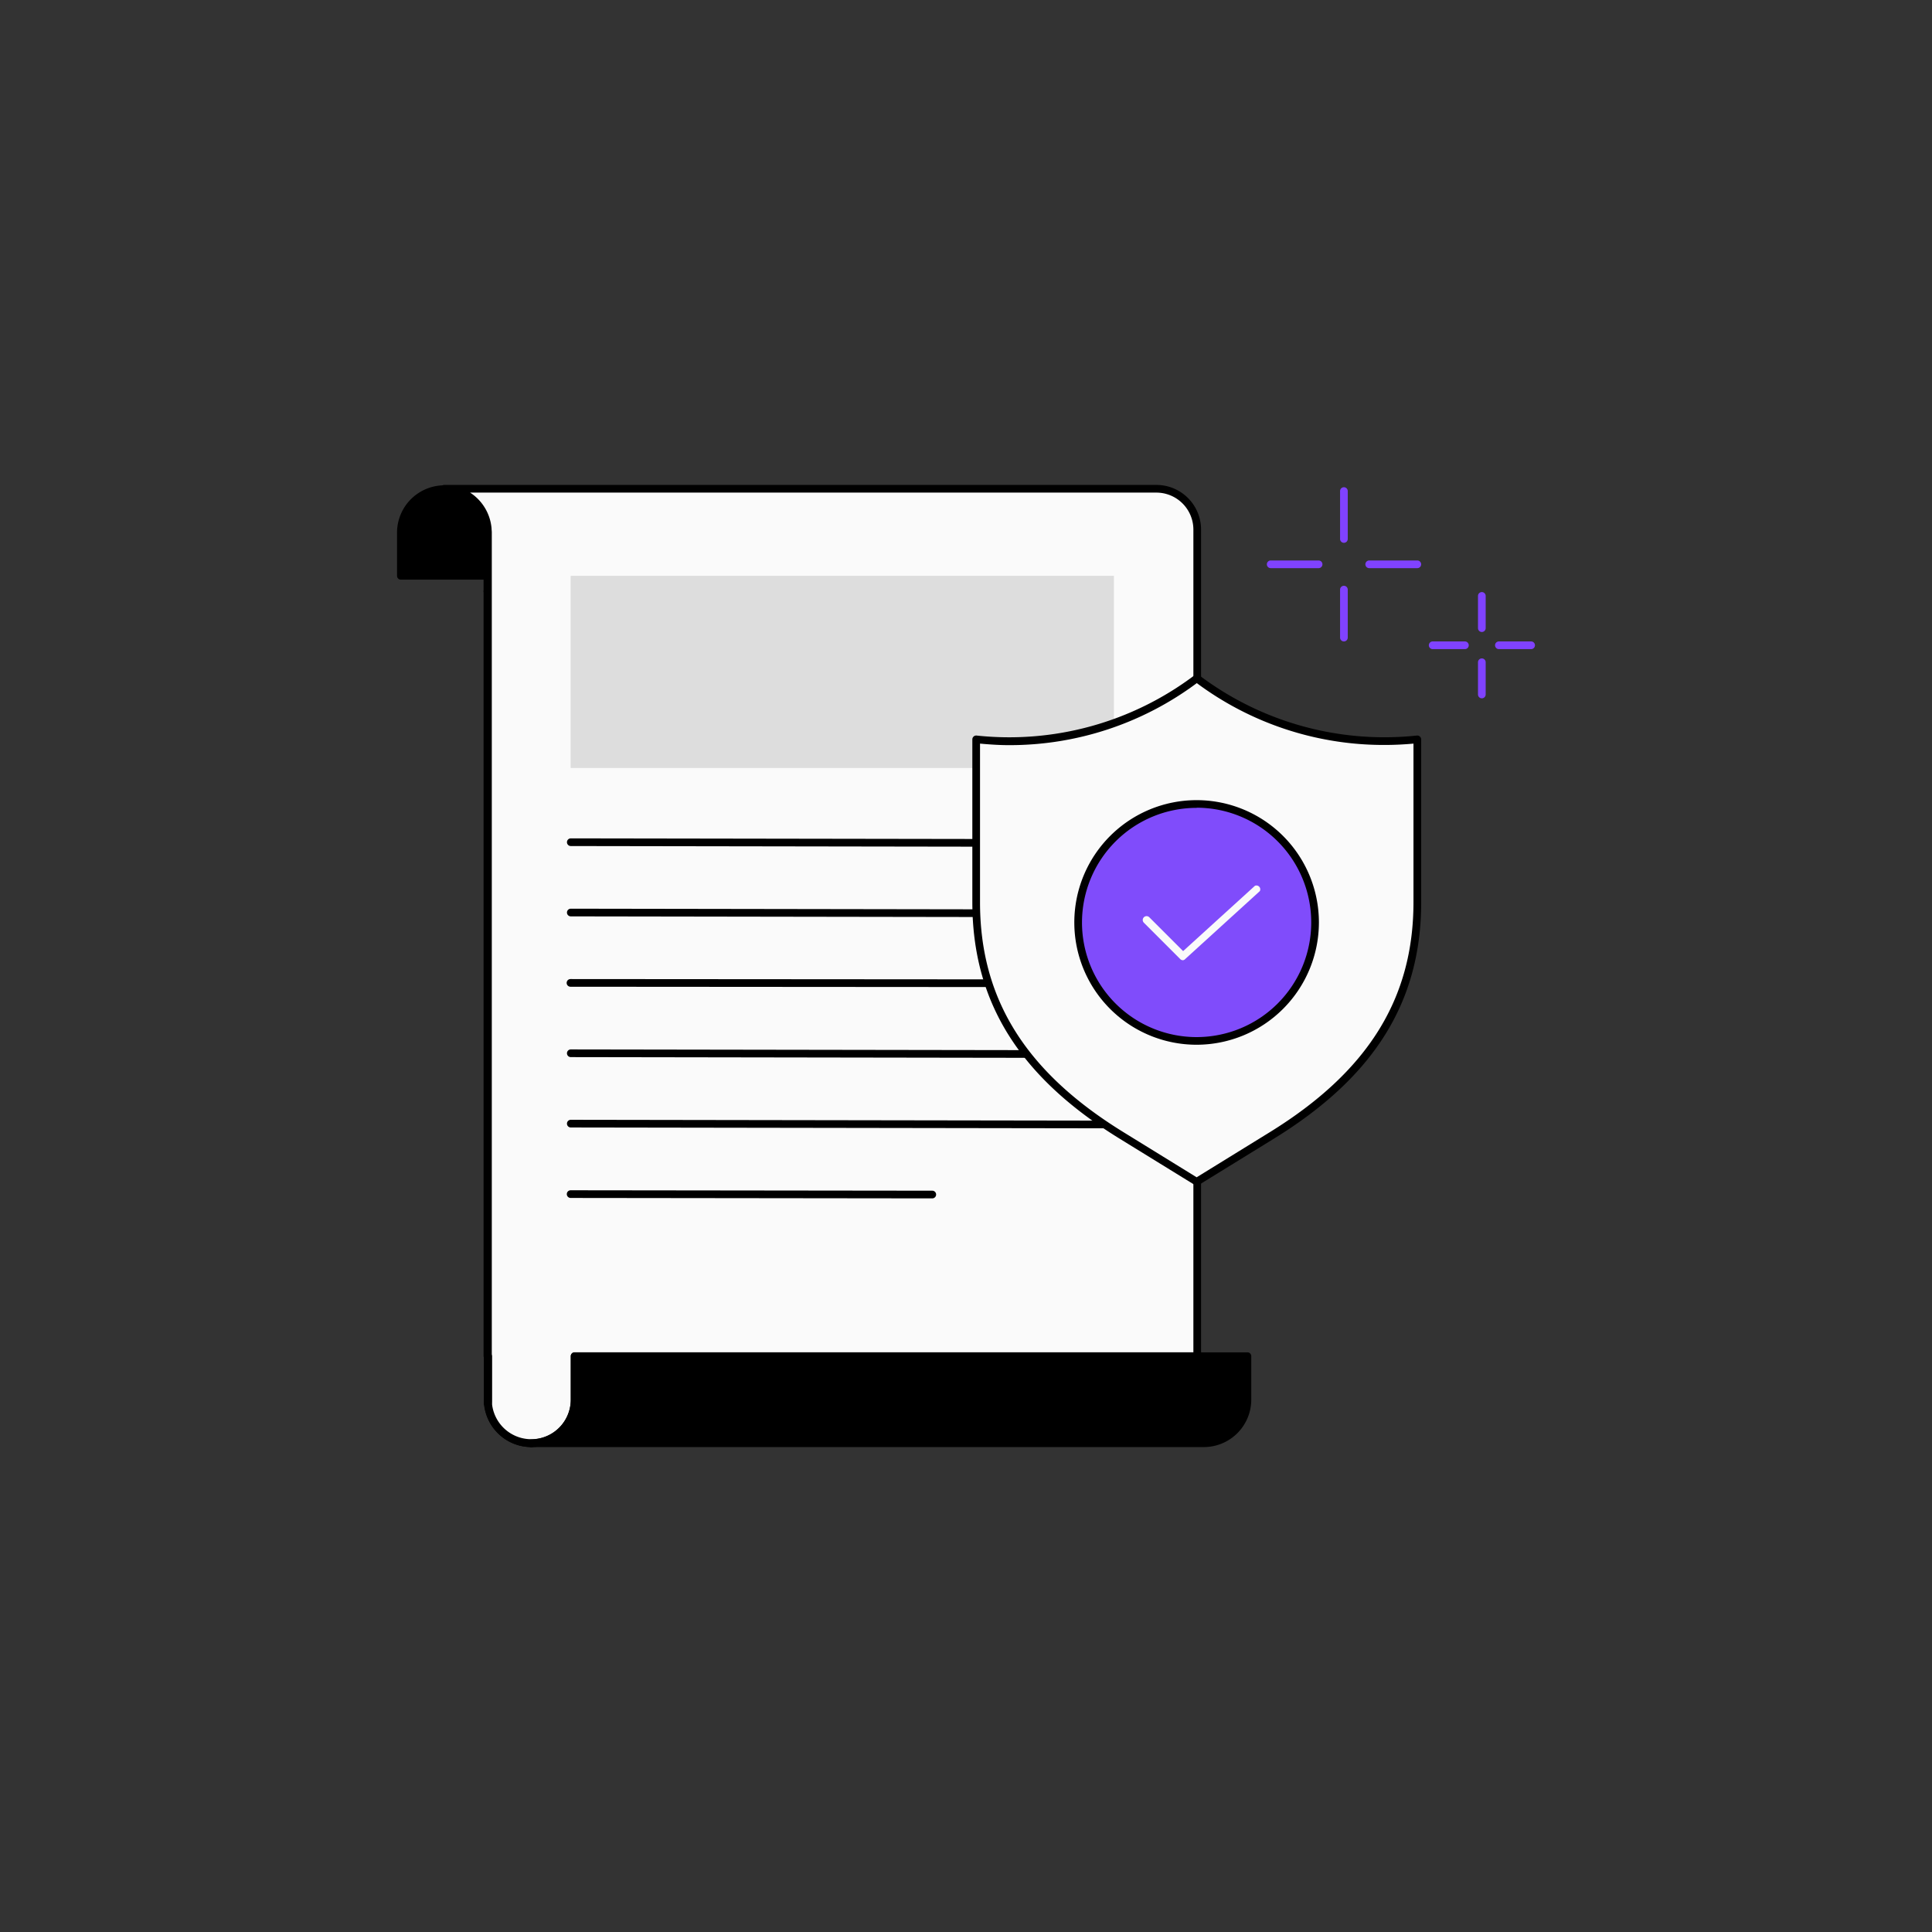 <svg xmlns="http://www.w3.org/2000/svg" viewBox="0 0 503 503"><rect x="0" y="0" width="503" height="503" fill="#333333" stroke="none"/><defs><style>.cls-1{fill:#fafafa;}.cls-2{fill:#ddd;}.cls-3{fill:#804cfb;}.cls-4{fill:#8042ff;}</style></defs><title>identity_consumer</title><g id="Warstwa_3" data-name="Warstwa 3"><path d="M127,137.65a11.33,11.33,0,0,0-22.62.93v11.34h22.57V138.58C126.94,138.27,127,138,127,137.65Z"/><path d="M126.94,150.92H104.37a1,1,0,0,1-1-1V138.58a12.33,12.33,0,0,1,24.61-1,.43.43,0,0,1,0,.16c0,.28,0,.57,0,.85v11.34A1,1,0,0,1,126.94,150.92Zm-21.57-2h20.57V138.58c0-.31,0-.62,0-.93a10.33,10.33,0,0,0-20.61.93Z"/><rect class="cls-1" x="126.94" y="153.99" width="0.09" height="199.09"/><path d="M127,354.08a1.08,1.08,0,0,1-1.1-1V154a1,1,0,0,1,1-1,1.09,1.09,0,0,1,1.1,1V353.08A1,1,0,0,1,127,354.08Z"/><path class="cls-1" d="M127,138.58c0-.31,0-.62-.05-.93,0,.31,0,.62,0,.93V154h.1Z"/><path d="M127,155a1.09,1.09,0,0,1-1.1-1V138.58c0-.34,0-.68,0-1a1,1,0,0,1,1-.92h0a1,1,0,0,1,1,.92c0,.33.06.67.06,1V154A1,1,0,0,1,127,155Zm0-1h0Z"/><path class="cls-1" d="M138.27,375.75h0Z"/><path d="M138.37,376.75h-.1a1,1,0,0,1,0-2h.17a1,1,0,0,1,0,2Z"/><path class="cls-1" d="M127,364.42c0,.31,0,.62-.05.93a11.32,11.32,0,0,0,11.28,10.4h0A11.33,11.33,0,0,1,127,364.42Z"/><path d="M138.32,376.75A12.4,12.4,0,0,1,126,365.43v-.16c0-.28.05-.57.05-.85a1,1,0,1,1,2,0,10.35,10.35,0,0,0,10.28,10.33,1,1,0,0,1,0,2Z"/><path class="cls-1" d="M301.08,127.25H115.7A11.33,11.33,0,0,1,127,137.65c0,.31.05.62.05.93V364.42a11.29,11.29,0,1,0,22.57,0V353.08H311.7V137.87A10.63,10.63,0,0,0,301.08,127.25Z"/><path d="M138.32,376.75A12.35,12.35,0,0,1,126,364.42V138.58c0-.28,0-.57-.05-.85a10.38,10.38,0,0,0-10.29-9.48,1,1,0,1,1,0-2H301.08a11.64,11.64,0,0,1,11.62,11.62V353.08a1,1,0,0,1-1,1H150.6v10.34A12.35,12.35,0,0,1,138.32,376.75Zm-15.93-248.5a12.35,12.35,0,0,1,5.59,9.32c0,.33.06.67.06,1V364.42a10.28,10.28,0,1,0,20.56,0V353.08a1,1,0,0,1,1-1H310.7V137.87a9.64,9.64,0,0,0-9.62-9.62Z"/><path class="cls-1" d="M127,365.35c0-.31.05-.62.05-.93V353.08h-.1v11.34C126.94,364.73,127,365,127,365.35Z"/><path d="M127,366.35h0a1,1,0,0,1-1-.92c0-.33,0-.67,0-1V353.08a1,1,0,0,1,1-1,1.09,1.09,0,0,1,1.1,1v11.34c0,.34,0,.68-.06,1A1,1,0,0,1,127,366.35Z"/><path d="M311.7,353.08H149.61v11.34a11.34,11.34,0,0,1-11.29,11.33H313.44a11.17,11.17,0,0,0,4.79-1.08,11.32,11.32,0,0,0,6.54-10.25V353.08Z"/><path d="M313.44,376.75H138.27a1,1,0,0,1-.94-1,1,1,0,0,1,1-1,10.35,10.35,0,0,0,10.28-10.33V353.08a1,1,0,0,1,1-1H324.77a1,1,0,0,1,1,1v11.34a12.36,12.36,0,0,1-12.33,12.33ZM150.6,354.08v10.34A12.32,12.32,0,0,1,145,374.75H313.44a10.25,10.25,0,0,0,4.37-1,10.38,10.38,0,0,0,6-9.35V354.08Z"/><rect class="cls-2" x="148.57" y="149.92" width="141.44" height="50.03"/><path d="M290,220.49h0l-141.39-.22a1,1,0,0,1-1-1,1,1,0,0,1,1-1h0l141.38.22a1,1,0,0,1,0,2Z"/><path d="M290,238.8h0l-141.39-.22a1,1,0,0,1,0-2h0L290,236.8a1,1,0,0,1,0,2Z"/><path d="M290,257h0l-141.47-.1a1,1,0,1,1,0-2h0L290,255a1,1,0,0,1,0,2Z"/><path d="M290,275.44h0l-141.39-.22a1,1,0,0,1,0-2h0l141.38.22a1,1,0,0,1,0,2Z"/><path d="M290,293.76h0l-141.39-.22a1,1,0,1,1,0-2h0l141.38.22a1,1,0,0,1,0,2Z"/><path d="M242.72,312h0l-94.15-.11a1,1,0,0,1,0-2h0l94.15.11a1,1,0,0,1,0,2Z"/><path class="cls-1" d="M360.42,193a80.86,80.86,0,0,1-48.87-16.35A80.86,80.86,0,0,1,262.68,193a82.83,82.83,0,0,1-8.53-.45v42.37c0,27.58,14.29,46.2,37.76,60.67l19.64,12.1,19.64-12.1C354.66,281.07,369,262.45,369,234.87V192.5A83.17,83.17,0,0,1,360.42,193Z"/><path d="M311.55,308.64a1,1,0,0,1-.52-.15l-19.64-12.1c-26.09-16.09-38.24-35.63-38.24-61.52V192.5a1,1,0,0,1,.33-.74,1,1,0,0,1,.77-.26A80.07,80.07,0,0,0,311,175.8a1,1,0,0,1,1.2,0,80.07,80.07,0,0,0,56.7,15.7,1,1,0,0,1,.77.26,1,1,0,0,1,.34.74v42.37c0,25.89-12.16,45.43-38.24,61.52l-19.64,12.1A1,1,0,0,1,311.55,308.64Zm-56.4-115v41.27c0,25.13,11.84,44.13,37.28,59.81l19.12,11.79,19.12-11.79C356.11,279,368,260,368,234.87V193.6c-2.53.23-5.06.35-7.54.35a81.54,81.54,0,0,1-48.87-16.1A81.54,81.54,0,0,1,262.68,194C260.2,194,257.67,193.83,255.15,193.6Z"/><circle class="cls-3" cx="311.55" cy="240.12" r="30.83"/><path d="M311.55,272a31.84,31.84,0,1,1,31.83-31.84A31.87,31.87,0,0,1,311.55,272Zm0-61.67a29.84,29.84,0,1,0,29.83,29.83A29.86,29.86,0,0,0,311.55,210.29Z"/><path class="cls-1" d="M308,250a1,1,0,0,1-.71-.29l-9.48-9.48a1,1,0,0,1,1.41-1.42l8.81,8.81,18.69-17A1,1,0,0,1,328,232l-19.4,17.66A1,1,0,0,1,308,250Z"/><path class="cls-4" d="M349.89,141.32a1,1,0,0,1-1-1V127.85a1,1,0,0,1,2,0v12.47A1,1,0,0,1,349.89,141.32Z"/><path class="cls-4" d="M349.89,167a1,1,0,0,1-1-1V153.51a1,1,0,0,1,2,0V166A1,1,0,0,1,349.89,167Z"/><path class="cls-4" d="M369,147.92H356.48a1,1,0,0,1,0-2H369a1,1,0,0,1,0,2Z"/><path class="cls-4" d="M343.3,147.92H330.83a1,1,0,0,1,0-2H343.3a1,1,0,0,1,0,2Z"/><path class="cls-4" d="M385.8,164.54a1,1,0,0,1-1-1v-8.39a1,1,0,0,1,2,0v8.39A1,1,0,0,1,385.8,164.54Z"/><path class="cls-4" d="M385.8,181.81a1,1,0,0,1-1-1v-8.39a1,1,0,0,1,2,0v8.39A1,1,0,0,1,385.8,181.81Z"/><path class="cls-4" d="M398.63,169h-8.39a1,1,0,0,1,0-2h8.39a1,1,0,0,1,0,2Z"/><path class="cls-4" d="M381.36,169H373a1,1,0,0,1,0-2h8.39a1,1,0,0,1,0,2Z"/></g></svg>